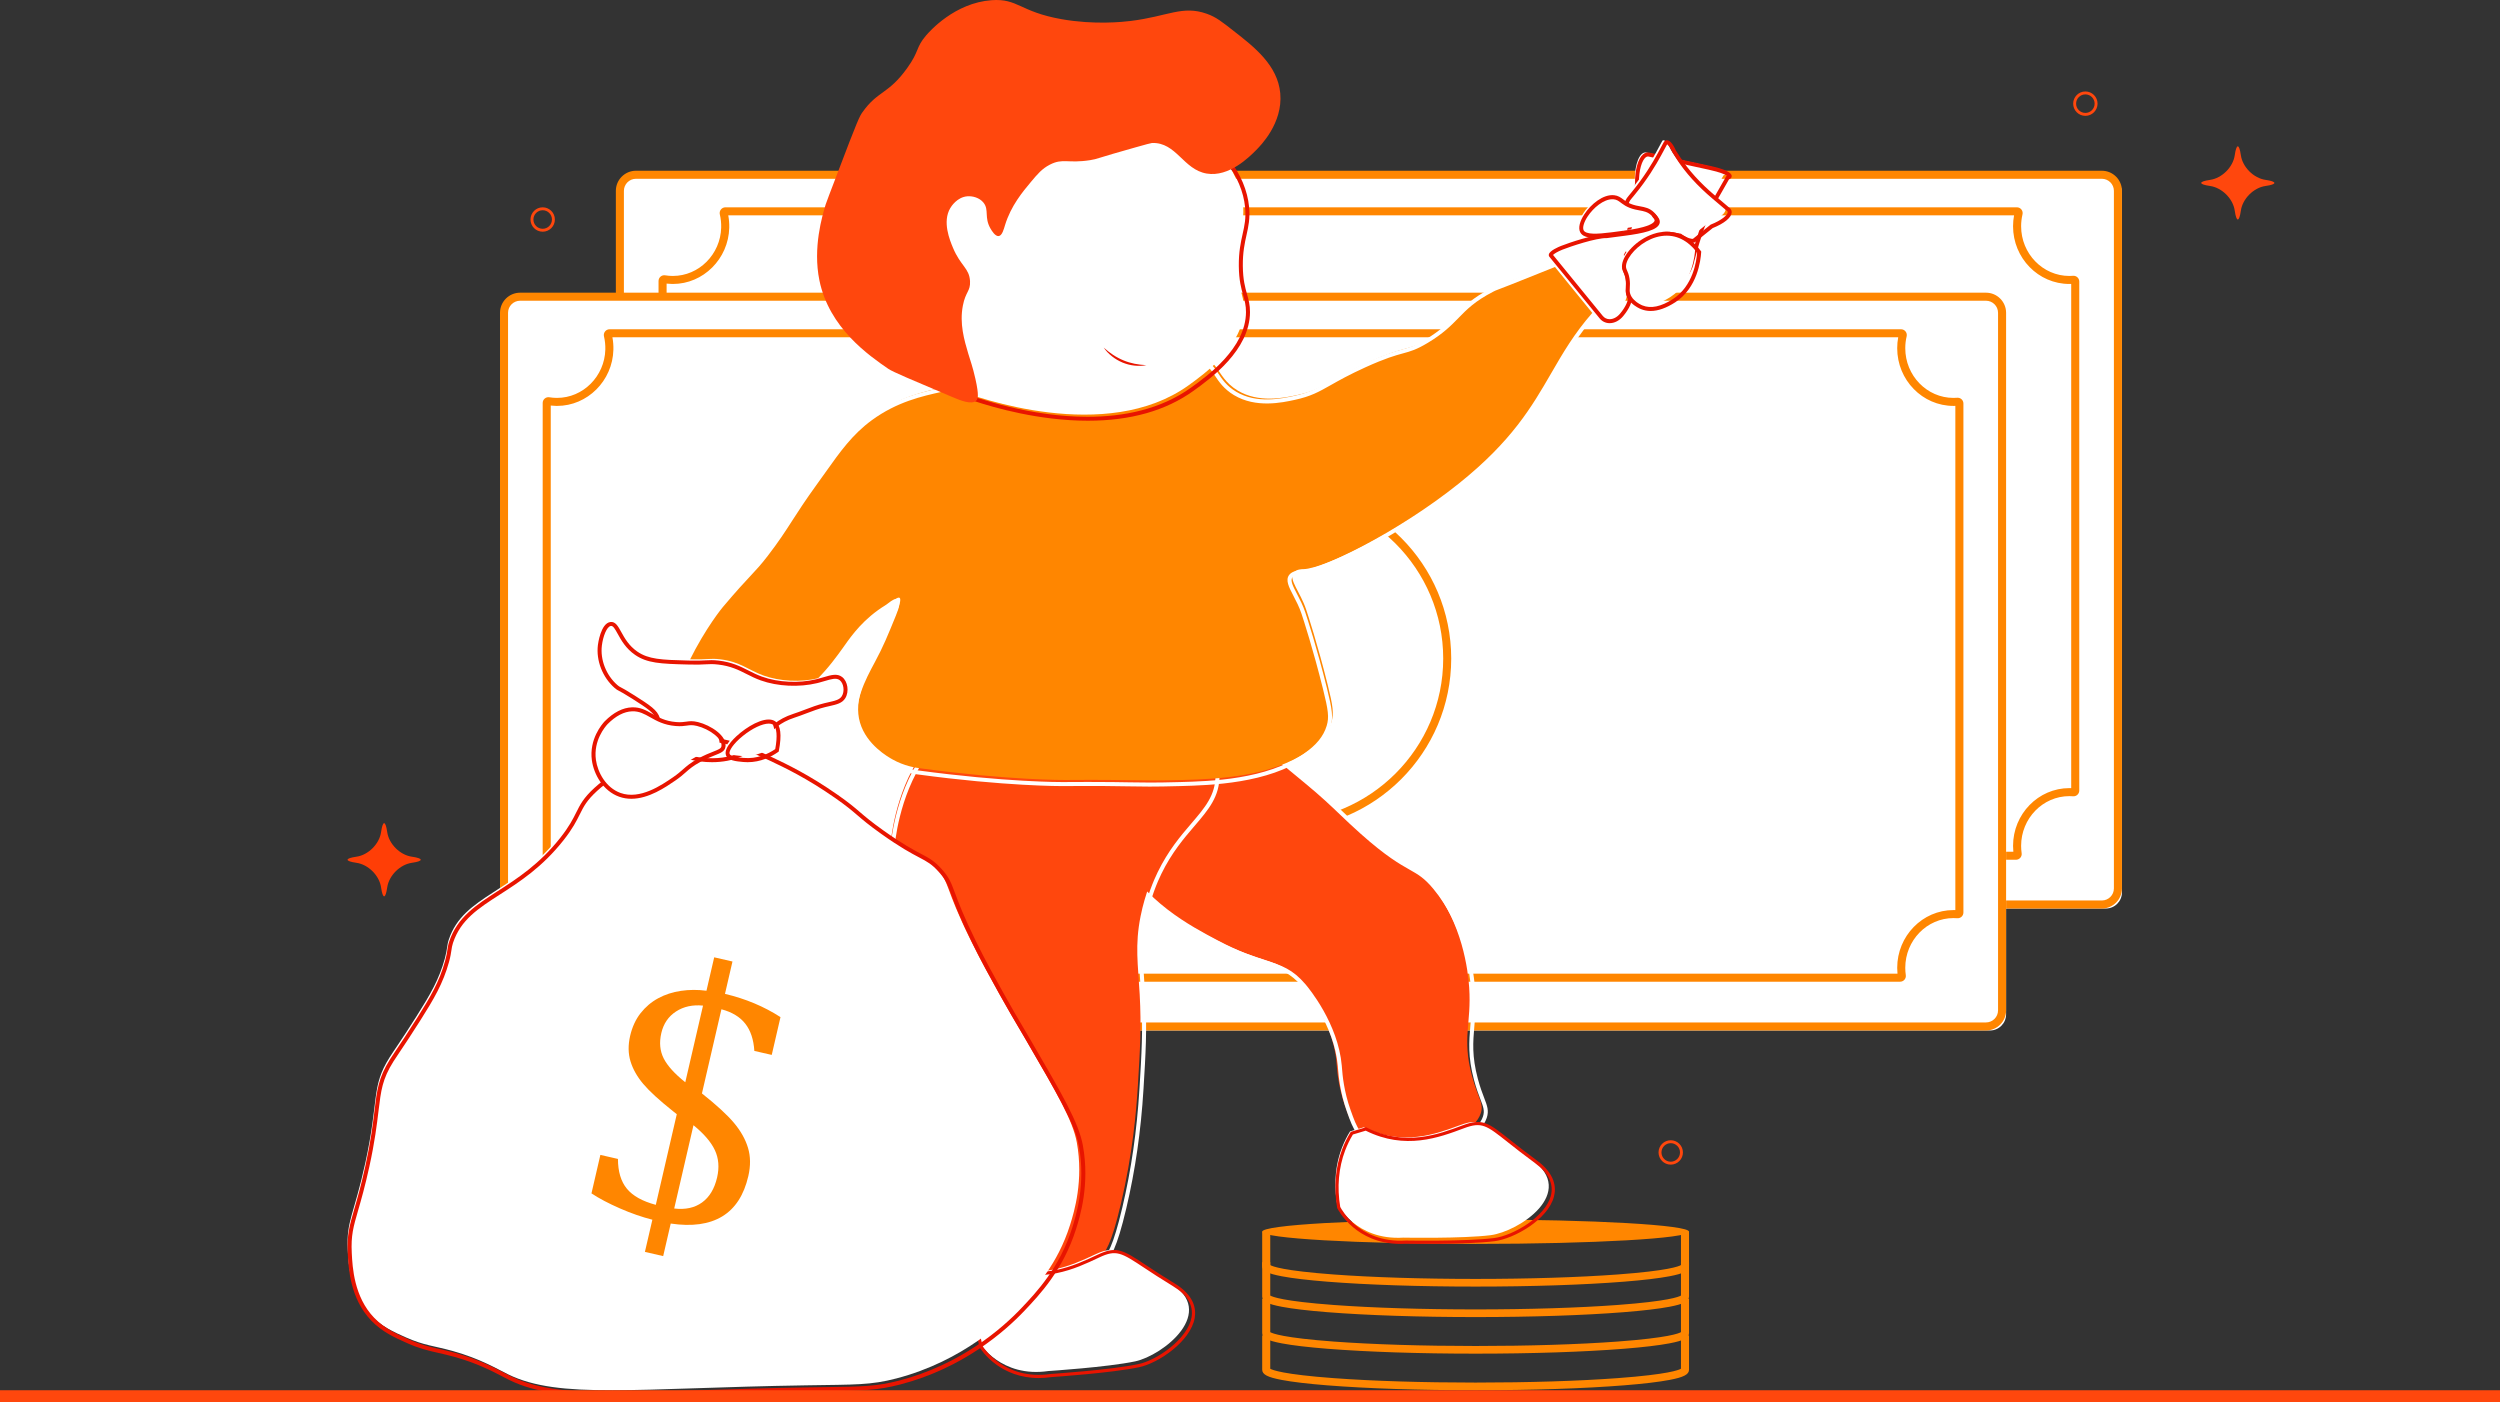 <svg width="410" height="230" viewBox="0 0 410 230" fill="none" xmlns="http://www.w3.org/2000/svg">
<rect x="0" y="0" width="410" height="230" fill="#333333" stroke="none"/>
<g clip-path="url(#clip0_767_2423)">
<path d="M345.356 29H104.644C103.184 29 102 30.185 102 31.646V146.354C102 147.815 103.184 149 104.644 149H345.356C346.816 149 348 147.815 348 146.354V31.646C348 30.185 346.816 29 345.356 29Z" fill="white"/>
<path d="M344.7 149H104.3C102.48 149 101 147.52 101 145.701V31.299C101 29.48 102.48 28 104.3 28H344.7C346.52 28 348 29.48 348 31.299V145.701C348 147.52 346.52 149 344.7 149H344.7ZM104.3 29.32C103.208 29.32 102.32 30.208 102.32 31.299V145.701C102.32 146.792 103.208 147.68 104.3 147.68H344.7C345.792 147.68 346.68 146.792 346.68 145.701V31.299C346.68 30.208 345.792 29.32 344.7 29.32H104.3Z" fill="#FF8600"/>
<path d="M341 46.55V130.274C341 130.441 340.862 130.574 340.699 130.561C340.481 130.544 340.26 130.535 340.037 130.535C335.296 130.535 331.45 134.491 331.45 139.371C331.45 139.813 331.482 140.247 331.544 140.671C331.569 140.845 331.437 141 331.267 141H119.475C119.305 141 119.173 140.845 119.198 140.671C119.273 140.157 119.304 139.628 119.287 139.088C119.145 134.429 115.437 130.645 110.908 130.537C110.367 130.525 109.837 130.563 109.323 130.648C109.153 130.676 109 130.54 109 130.363V46.461C109 46.284 109.153 46.148 109.323 46.176C109.741 46.245 110.17 46.284 110.607 46.288C115.267 46.34 119.163 42.492 119.288 37.7C119.31 36.891 119.226 36.104 119.048 35.355C119.005 35.174 119.139 35 119.32 35H331.422C331.603 35 331.737 35.174 331.694 35.355C331.535 36.028 331.45 36.732 331.45 37.455C331.45 42.335 335.296 46.289 340.038 46.289C340.26 46.289 340.481 46.28 340.7 46.263C340.862 46.25 341 46.383 341 46.55L341 46.55Z" fill="white"/>
<path d="M330.619 141H119.122C118.851 141 118.592 140.882 118.413 140.677C118.233 140.469 118.151 140.194 118.191 139.921C118.261 139.441 118.288 138.948 118.273 138.456C118.141 134.132 114.749 130.667 110.551 130.568C110.059 130.556 109.568 130.591 109.092 130.67C108.822 130.715 108.547 130.639 108.337 130.462C108.123 130.282 108 130.018 108 129.737V46.084C108 45.804 108.123 45.54 108.336 45.36C108.547 45.183 108.822 45.107 109.093 45.152C109.479 45.216 109.876 45.251 110.274 45.255C110.302 45.255 110.331 45.255 110.359 45.255C114.617 45.255 118.159 41.719 118.274 37.332C118.293 36.596 118.219 35.866 118.052 35.163C117.984 34.878 118.05 34.583 118.232 34.355C118.412 34.129 118.68 34 118.967 34H330.774C331.061 34 331.329 34.129 331.509 34.354C331.691 34.583 331.757 34.877 331.689 35.162C331.54 35.793 331.464 36.446 331.464 37.105C331.464 41.599 335.014 45.256 339.378 45.256C339.582 45.256 339.786 45.248 339.985 45.231C340.244 45.211 340.502 45.3 340.694 45.475C340.888 45.654 341 45.908 341 46.173V129.648C341 129.914 340.888 130.168 340.693 130.347C340.502 130.522 340.244 130.611 339.985 130.59C339.786 130.574 339.582 130.566 339.378 130.566C335.014 130.566 331.464 134.223 331.464 138.718C331.464 139.121 331.493 139.526 331.55 139.921C331.59 140.194 331.509 140.47 331.328 140.677C331.149 140.882 330.891 141 330.619 141ZM119.552 139.685H330.189C330.157 139.365 330.141 139.041 330.141 138.718C330.141 133.498 334.285 129.251 339.378 129.251C339.478 129.251 339.578 129.253 339.677 129.256V46.565C339.578 46.569 339.478 46.57 339.378 46.57C334.285 46.57 330.141 42.324 330.141 37.105C330.141 36.502 330.196 35.901 330.306 35.315H119.435C119.56 35.986 119.615 36.674 119.597 37.366C119.463 42.462 115.329 46.57 110.359 46.57C110.326 46.57 110.293 46.57 110.259 46.57C109.946 46.566 109.632 46.547 109.323 46.511V129.31C109.738 129.263 110.16 129.243 110.583 129.254C112.944 129.31 115.176 130.289 116.867 132.013C118.553 133.73 119.522 136.004 119.595 138.416C119.608 138.84 119.594 139.265 119.552 139.685L119.552 139.685Z" fill="#FF8600"/>
<path d="M326.356 49H85.644C84.184 49 83 50.185 83 51.647V166.354C83 167.815 84.184 169 85.644 169H326.356C327.816 169 329 167.815 329 166.354V51.647C329 50.185 327.816 49 326.356 49Z" fill="white"/>
<path d="M325.7 169H85.3C83.481 169 82 167.52 82 165.701V51.299C82 49.48 83.481 48 85.3 48H325.7C327.52 48 329 49.48 329 51.299V165.701C329 167.52 327.52 169 325.7 169V169ZM85.3 49.32C84.208 49.32 83.32 50.208 83.32 51.299V165.701C83.32 166.792 84.208 167.68 85.3 167.68H325.7C326.792 167.68 327.68 166.792 327.68 165.701V51.299C327.68 50.208 326.792 49.32 325.7 49.32H85.3Z" fill="#FF8600"/>
<path d="M322 66.55V150.274C322 150.441 321.862 150.574 321.7 150.561C321.481 150.544 321.26 150.535 321.038 150.535C316.296 150.535 312.45 154.491 312.45 159.371C312.45 159.813 312.482 160.247 312.544 160.671C312.569 160.845 312.437 161 312.267 161H100.475C100.305 161 100.173 160.845 100.198 160.671C100.273 160.157 100.304 159.628 100.287 159.088C100.145 154.429 96.437 150.645 91.908 150.537C91.367 150.525 90.837 150.563 90.323 150.648C90.153 150.676 90 150.54 90 150.363V66.461C90 66.284 90.153 66.148 90.323 66.176C90.741 66.246 91.17 66.284 91.607 66.288C96.267 66.341 100.163 62.492 100.288 57.7C100.31 56.891 100.226 56.104 100.048 55.355C100.005 55.174 100.139 55 100.32 55H312.422C312.603 55 312.737 55.174 312.694 55.355C312.535 56.028 312.45 56.732 312.45 57.455C312.45 62.335 316.296 66.289 321.038 66.289C321.26 66.289 321.481 66.28 321.7 66.263C321.862 66.25 322 66.383 322 66.55V66.55Z" fill="white"/>
<path d="M311.619 161H100.122C99.85 161 99.592 160.882 99.413 160.677C99.232 160.469 99.151 160.194 99.191 159.921C99.26 159.441 99.288 158.948 99.273 158.456C99.141 154.132 95.749 150.667 91.551 150.568C91.059 150.557 90.568 150.591 90.092 150.67C89.821 150.714 89.546 150.638 89.336 150.462C89.123 150.282 89 150.018 89 149.737V66.084C89 65.804 89.123 65.54 89.337 65.36C89.546 65.183 89.822 65.107 90.093 65.152C90.479 65.216 90.876 65.251 91.274 65.255C91.302 65.255 91.331 65.255 91.359 65.255C95.617 65.255 99.159 61.719 99.274 57.332C99.293 56.596 99.219 55.866 99.052 55.163C98.984 54.878 99.05 54.583 99.232 54.355C99.412 54.129 99.68 54 99.967 54H311.774C312.062 54 312.329 54.129 312.509 54.355C312.691 54.583 312.757 54.878 312.689 55.163C312.54 55.793 312.464 56.447 312.464 57.105C312.464 61.599 316.014 65.256 320.377 65.256C320.581 65.256 320.786 65.248 320.985 65.231C321.243 65.211 321.502 65.299 321.694 65.475C321.888 65.654 322 65.908 322 66.173V149.649C322 149.914 321.888 150.168 321.694 150.347C321.502 150.522 321.244 150.611 320.986 150.59C320.786 150.574 320.582 150.566 320.377 150.566C316.014 150.566 312.464 154.223 312.464 158.718C312.464 159.121 312.493 159.526 312.55 159.921C312.59 160.194 312.509 160.47 312.328 160.677C312.149 160.882 311.89 161 311.619 161V161ZM100.552 159.685H311.189C311.157 159.365 311.141 159.041 311.141 158.718C311.141 153.498 315.284 149.251 320.377 149.251C320.477 149.251 320.578 149.253 320.677 149.256V66.565C320.577 66.569 320.477 66.57 320.377 66.57C315.284 66.57 311.141 62.324 311.141 57.105C311.141 56.502 311.196 55.901 311.306 55.315H100.435C100.56 55.986 100.614 56.674 100.596 57.366C100.463 62.462 96.329 66.57 91.359 66.57C91.325 66.57 91.292 66.57 91.259 66.57C90.945 66.566 90.632 66.547 90.323 66.511V149.31C90.738 149.263 91.16 149.243 91.582 149.254C93.944 149.31 96.175 150.289 97.867 152.013C99.552 153.73 100.521 156.004 100.595 158.416C100.608 158.84 100.593 159.265 100.552 159.685V159.685Z" fill="#FF8600"/>
<path d="M210.5 136C225.688 136 238 123.688 238 108.5C238 93.312 225.688 81 210.5 81C195.312 81 183 93.312 183 108.5C183 123.688 195.312 136 210.5 136Z" fill="white"/>
<path d="M210 136C194.561 136 182 123.439 182 108C182 92.561 194.561 80 210 80C225.439 80 238 92.561 238 108C238 123.439 225.439 136 210 136ZM210 81.315C195.286 81.315 183.315 93.286 183.315 108C183.315 122.714 195.286 134.685 210 134.685C224.714 134.685 236.685 122.714 236.685 108C236.685 93.286 224.714 81.315 210 81.315Z" fill="#FF8600"/>
<path d="M242 204C261.33 204 277 203.105 277 202C277 200.895 261.33 200 242 200C222.67 200 207 200.895 207 202C207 203.105 222.67 204 242 204Z" fill="#FF8600"/>
<path d="M242 228C232.81 228 224.167 227.714 217.663 227.195C214.485 226.942 211.984 226.645 210.231 226.314C207.876 225.87 207 225.414 207 224.631V219H208.321V224.471C208.667 224.682 210.421 225.402 218.732 226.016C225.078 226.485 233.341 226.743 242 226.743C250.659 226.743 258.922 226.485 265.269 226.016C273.579 225.402 275.333 224.682 275.679 224.471V219H277V224.631C277 225.414 276.124 225.87 273.769 226.314C272.016 226.645 269.515 226.942 266.337 227.195C259.833 227.714 251.19 228 242 228Z" fill="#FF8600"/>
<path d="M242 222C232.81 222 224.167 221.714 217.663 221.195C214.485 220.942 211.984 220.645 210.231 220.314C207.876 219.87 207 219.414 207 218.631V213H208.321V218.471C208.667 218.682 210.421 219.402 218.732 220.016C225.078 220.485 233.341 220.743 242 220.743C250.659 220.743 258.922 220.485 265.269 220.016C273.579 219.402 275.333 218.682 275.679 218.471V213H277V218.631C277 219.414 276.124 219.87 273.769 220.314C272.016 220.645 269.515 220.942 266.337 221.195C259.833 221.714 251.19 222 242 222Z" fill="#FF8600"/>
<path d="M242 216C232.81 216 224.167 215.714 217.663 215.195C214.485 214.942 211.984 214.645 210.231 214.314C207.876 213.87 207 213.414 207 212.631V207H208.321V212.471C208.667 212.682 210.421 213.402 218.732 214.016C225.078 214.485 233.341 214.743 242 214.743C250.659 214.743 258.922 214.485 265.269 214.016C273.579 213.402 275.333 212.682 275.679 212.471V207H277V212.631C277 213.414 276.124 213.87 273.769 214.314C272.016 214.645 269.515 214.942 266.337 215.195C259.833 215.714 251.19 216 242 216Z" fill="#FF8600"/>
<path d="M242 211C232.81 211 224.167 210.714 217.663 210.195C214.485 209.942 211.984 209.645 210.231 209.314C207.876 208.87 207 208.414 207 207.631V202H208.321V207.471C208.667 207.682 210.421 208.402 218.732 209.016C225.078 209.485 233.341 209.743 242 209.743C250.659 209.743 258.922 209.485 265.269 209.016C273.579 208.402 275.333 207.682 275.679 207.471V202H277V207.631C277 208.414 276.124 208.87 273.769 209.314C272.016 209.645 269.515 209.942 266.337 210.195C259.833 210.714 251.19 211 242 211Z" fill="#FF8600"/>
<path d="M181.346 124.191C185.415 117.618 198.002 117.877 205.45 121.691C208.177 123.088 210.562 125.217 213.777 127.867C217.977 131.329 219.436 133.077 222.834 136.101C230.56 142.975 231.48 141.261 234.667 145.07C239.858 151.274 240.768 159.274 240.949 161.98C241.34 167.827 239.746 170.22 241.387 176.389C242.374 180.098 243.393 180.897 242.848 182.565C241.033 188.12 226.153 190.192 222.25 185.064C221.591 184.2 221.18 183.044 220.643 181.536C219.409 178.072 219.279 175.293 219.182 174.184C218.588 167.372 213.751 161.581 213.338 161.097C209.761 156.906 207.296 158.337 199.168 154.04C194.501 151.572 186.947 147.578 182.953 139.63C181.928 137.592 177.95 129.677 181.346 124.191V124.191Z" fill="#FF470D"/>
<path d="M231.209 189C227.691 189 224.22 188.122 222.548 185.925C221.855 185.015 221.426 183.813 220.884 182.29C219.736 179.067 219.525 176.415 219.423 175.141C219.414 175.021 219.405 174.914 219.397 174.818C218.814 168.132 214.132 162.476 213.6 161.853C211.591 159.501 209.997 158.982 207.355 158.121C205.39 157.482 202.946 156.685 199.45 154.838C194.819 152.39 187.07 148.294 183.006 140.213C182.47 139.148 181.216 136.653 180.505 133.682C179.606 129.921 179.908 126.789 181.405 124.373C183.334 121.258 187.277 119.366 192.507 119.047C197.15 118.764 202.218 119.771 206.067 121.741C208.45 122.961 210.529 124.69 213.162 126.878C213.592 127.237 214.037 127.606 214.498 127.986C217.085 130.118 218.617 131.582 220.239 133.132C221.246 134.094 222.287 135.09 223.614 136.269C227.685 139.89 229.876 141.132 231.476 142.038C232.937 142.866 233.992 143.464 235.544 145.318C240.688 151.462 241.728 159.382 241.937 162.503C242.092 164.823 241.941 166.581 241.796 168.282C241.571 170.92 241.376 173.198 242.367 176.921C242.736 178.307 243.107 179.277 243.405 180.056C243.906 181.368 244.208 182.159 243.83 183.316C242.849 186.32 238.574 188.06 234.901 188.687C233.717 188.889 232.46 189 231.209 189V189ZM181.684 124.547L181.962 124.722C180.449 127.165 179.504 131.784 183.592 139.914C187.561 147.807 195.194 151.842 199.755 154.252C203.201 156.074 205.617 156.86 207.557 157.492C210.214 158.357 211.969 158.929 214.098 161.422C214.644 162.062 219.45 167.868 220.051 174.761C220.06 174.857 220.069 174.967 220.078 175.088C220.177 176.334 220.384 178.927 221.502 182.067C222.026 183.535 222.439 184.695 223.069 185.523C225.17 188.282 230.47 188.773 234.791 188.035C239.169 187.288 242.473 185.354 243.206 183.109C243.511 182.176 243.271 181.547 242.791 180.293C242.488 179.499 242.11 178.511 241.732 177.091C240.711 173.257 240.92 170.813 241.141 168.225C241.285 166.549 241.433 164.816 241.281 162.547C241.077 159.492 240.06 151.738 235.042 145.744C233.566 143.981 232.606 143.437 231.154 142.614C229.528 141.693 227.302 140.432 223.179 136.764C221.843 135.577 220.798 134.577 219.787 133.611C218.174 132.069 216.65 130.613 214.082 128.497C213.62 128.116 213.175 127.746 212.743 127.387C210.142 125.225 208.087 123.516 205.769 122.33C202.02 120.41 197.077 119.429 192.547 119.706C187.535 120.012 183.776 121.793 181.963 124.722L181.684 124.547L181.684 124.547Z" fill="white"/>
<path d="M221.409 185.545C220.941 186.301 220.477 187.19 220.083 188.217C218.636 191.987 218.945 195.485 219.281 197.425C219.281 197.425 222.253 203.47 230.169 202.971C230.169 202.971 239.832 203.148 244.445 202.572C249.058 201.996 258.797 195.62 251.186 190.116C243.575 184.612 243.435 183.044 239.428 184.531C235.42 186.018 229.984 188.016 223.676 184.873L221.409 185.545L221.409 185.545Z" fill="white"/>
<path d="M229.665 204C225.944 204 223.4 202.539 221.885 201.256C220.107 199.752 219.341 198.201 219.309 198.136L219.293 198.102L219.287 198.066C218.715 194.731 219.001 191.419 220.113 188.488C220.479 187.522 220.939 186.586 221.479 185.704L221.531 185.619L224.027 184.87L224.121 184.917C230.435 188.1 235.891 186.051 239.875 184.555C243.105 183.343 244.068 184.106 247.652 186.948C248.787 187.847 250.2 188.967 252.044 190.317C255.069 192.53 255.238 194.766 254.847 196.252C253.853 200.029 248.315 203.151 245.088 203.559C240.516 204.136 230.969 203.977 230.589 203.971C230.273 203.99 229.965 204 229.665 204L229.665 204ZM219.8 197.94C219.916 198.164 220.678 199.555 222.245 200.874C223.808 202.192 226.52 203.707 230.566 203.449L230.577 203.449H230.588C230.686 203.451 240.417 203.623 245.021 203.041C248.143 202.647 253.431 199.567 254.337 196.121C254.846 194.185 253.969 192.374 251.731 190.736C249.878 189.38 248.462 188.257 247.323 187.355C243.753 184.524 243.01 183.936 240.062 185.043C236.006 186.566 230.457 188.649 223.977 185.43L221.877 186.06C221.377 186.889 220.949 187.767 220.606 188.671C219.531 191.505 219.253 194.709 219.8 197.94H219.8Z" fill="#E81400"/>
<path d="M151.083 123.83C146.644 130.239 146.07 138.294 146.07 138.294C145.949 139.995 146.01 141.319 146.07 142.28C146.884 155.28 150.493 166.485 150.493 166.485C159.262 193.714 156.04 202.931 164.352 207.222C169.302 209.777 176.627 209.701 180.423 206.189C181.271 205.404 182.239 204.173 183.814 197.481C185.735 189.317 186.345 182.43 186.615 177.998C186.972 172.139 187.2 168.387 186.91 163.09C186.641 158.175 186.097 155.056 187.058 150.249C187.829 146.39 189.142 143.588 189.564 142.722C193.514 134.616 199.039 132.704 199 126.782C198.996 126.231 198.989 125.122 198.558 123.977C194.682 113.694 160.322 110.488 151.083 123.83V123.83Z" fill="#FF470D"/>
<path d="M172.518 210C169.751 210 166.924 209.351 164.648 208.179C159.511 205.534 158.627 201.062 156.866 192.153C155.693 186.22 154.087 178.095 150.537 167.103C150.501 166.99 146.884 155.668 146.071 142.729C146.004 141.665 145.952 140.353 146.071 138.685C146.077 138.603 146.707 130.435 151.174 124.003C156.638 116.135 170.426 114.01 181.666 115.394C191.066 116.551 197.913 119.934 199.533 124.223C199.988 125.427 199.996 126.592 200 127.152C200.023 130.646 198.202 132.772 195.896 135.465C194.151 137.503 192.173 139.813 190.47 143.297C189.839 144.59 188.675 147.279 187.975 150.772C187.209 154.594 187.405 157.34 187.652 160.817C187.714 161.69 187.779 162.593 187.833 163.576C188.126 168.911 187.891 172.755 187.536 178.574C187.113 185.496 186.188 191.91 184.708 198.184C183.13 204.874 182.147 206.215 181.198 207.091C179.344 208.802 176.552 209.829 173.338 209.981C173.065 209.994 172.792 210 172.518 210H172.518ZM151.719 124.38C147.359 130.66 146.739 138.652 146.733 138.732C146.617 140.361 146.668 141.646 146.733 142.687C147.541 155.54 151.133 166.787 151.169 166.899C154.731 177.929 156.341 186.076 157.517 192.024C159.291 200.997 160.1 205.092 164.952 207.59C169.499 209.931 176.831 210.22 180.748 206.605C181.584 205.833 182.528 204.536 184.063 198.032C185.534 191.796 186.453 185.418 186.874 178.535C187.227 172.738 187.461 168.909 187.17 163.612C187.117 162.635 187.052 161.735 186.991 160.864C186.739 157.338 186.541 154.552 187.325 150.642C188.039 147.077 189.229 144.328 189.874 143.007C191.614 139.447 193.621 137.103 195.392 135.034C197.608 132.447 199.358 130.403 199.336 127.157C199.333 126.635 199.326 125.55 198.913 124.457C198.146 122.428 196.056 120.563 192.869 119.063C189.816 117.626 185.914 116.585 181.585 116.051C170.543 114.691 157.026 116.74 151.72 124.381L151.719 124.38Z" fill="white"/>
<path d="M161.717 208.239C161.316 209.029 160.931 209.952 160.627 211.007C159.512 214.877 160.123 218.331 160.627 220.234C160.627 220.234 164.115 226.001 171.961 224.847C171.961 224.847 181.609 224.222 186.157 223.266C190.706 222.31 199.86 215.159 191.795 210.315C183.731 205.47 183.455 203.922 179.59 205.734C175.724 207.547 170.479 209.985 163.918 207.382L161.717 208.239Z" fill="white"/>
<path d="M170.345 226C167.231 226 164.953 224.902 163.505 223.877C161.604 222.531 160.707 221.054 160.67 220.992L160.651 220.96L160.642 220.925C159.786 217.658 159.786 214.343 160.643 211.337C160.925 210.347 161.303 209.378 161.765 208.456L161.81 208.367L164.234 207.413L164.332 207.453C170.898 210.086 176.161 207.592 180.004 205.771C183.119 204.295 184.145 204.974 187.961 207.497C189.17 208.296 190.674 209.29 192.628 210.477C195.833 212.422 196.193 214.63 195.931 216.14C195.265 219.977 190.012 223.544 186.83 224.22C182.323 225.177 172.794 225.819 172.414 225.844C171.688 225.952 170.998 226 170.345 226H170.345ZM161.142 220.756C161.277 220.969 162.156 222.287 163.831 223.468C165.502 224.645 168.336 225.924 172.346 225.328L172.368 225.326C172.465 225.32 182.181 224.675 186.719 223.711C189.798 223.057 194.804 219.553 195.411 216.052C195.753 214.086 194.723 212.359 192.352 210.92C190.389 209.728 188.88 208.731 187.668 207.929C183.867 205.416 183.075 204.893 180.232 206.241C176.32 208.094 170.968 210.629 164.232 207.974L162.193 208.776C161.765 209.642 161.415 210.551 161.151 211.478C160.322 214.384 160.319 217.591 161.142 220.756H161.142Z" fill="#E81400"/>
<path d="M262 50.909C253.903 60.004 253.988 67.812 239.871 79.065C230.106 86.848 217.287 93.28 213.761 93.338C213.545 93.342 212.601 93.326 212.139 93.927C211.29 95.029 213.231 97.044 214.205 99.96C214.439 100.662 216.09 105.648 217.745 112.321C218.603 115.782 218.792 116.996 218.334 118.501C217.797 120.267 216.563 121.783 214.499 123.209C208.469 127.378 199.735 127.759 193.995 127.918C185.866 128.143 187.161 127.824 174.671 127.918C174.671 127.918 165.575 127.987 150.923 126.004C150.108 125.895 148.316 125.636 146.35 124.533C145.68 124.157 142.105 122.155 141.039 118.501C139.94 114.73 142.006 110.896 143.695 107.759C145.045 105.253 145.725 103.588 147.088 100.254C147.358 99.591 147.88 98.293 147.53 98.046C147.207 97.82 146.342 98.666 145.908 98.929C142.049 101.272 140.075 104.317 138.975 105.845C138.026 107.164 136.53 109.242 134.598 111.128C134.485 111.159 134.371 111.188 134.254 111.217C131.28 111.942 127.821 111.731 125.183 110.775C122.71 109.878 121.37 108.508 118.103 108.126C116.412 107.929 116.178 108.193 113.455 108.126C113.3 108.122 113.149 108.119 113 108.115C115.847 102.236 118.766 98.782 118.766 98.782C123.313 93.402 123.892 93.316 126.141 90.395C129.593 85.913 130.094 84.345 134.254 78.622C137.294 74.442 139.438 70.958 143.252 68.174C147.364 65.176 151.361 64.25 154.905 63.466C189.354 55.852 196.536 56.364 199.453 60.228C200.216 61.24 200.956 62.835 202.994 64.055C206.412 66.103 210.458 65.283 212.728 64.79C217.099 63.843 217.675 62.463 224.234 59.493C230.927 56.463 230.742 57.712 234.413 55.52C239.768 52.321 239.432 50.096 245.18 47.132C245.937 46.742 245.203 47.151 252.557 44.19C253.778 43.697 254.745 43.306 255.552 43L262 50.909L262 50.909Z" fill="#FF8600"/>
<path d="M188.525 129C187.348 129 186.367 128.983 185.237 128.962C182.997 128.922 180.21 128.873 174.212 128.918C174.122 128.918 164.921 128.965 150.41 126.995C149.691 126.898 147.783 126.641 145.718 125.48C144.086 124.561 141.21 122.53 140.25 119.232C139.113 115.319 141.231 111.375 142.933 108.207C144.271 105.715 144.95 104.05 146.302 100.734L146.312 100.709C146.778 99.562 146.862 99.108 146.851 98.929C146.653 99.004 146.273 99.297 146.077 99.448C145.906 99.58 145.745 99.704 145.61 99.787C142.105 101.92 140.188 104.632 139.043 106.253C138.946 106.389 138.856 106.517 138.771 106.636C137.851 107.918 136.311 110.064 134.354 111.979L134.294 112.037L134.213 112.06C134.097 112.093 133.979 112.123 133.858 112.153C130.9 112.876 127.35 112.702 124.593 111.699C123.713 111.379 122.973 111 122.256 110.633C120.92 109.949 119.657 109.302 117.585 109.059C116.705 108.956 116.227 108.983 115.567 109.019C114.976 109.052 114.241 109.093 112.966 109.061L112 109.035L112.222 108.576C115.055 102.709 118.005 99.179 118.034 99.144C120.326 96.424 121.594 95.07 122.612 93.982C123.588 92.939 124.293 92.186 125.402 90.742C127.199 88.402 128.185 86.87 129.326 85.096C130.355 83.497 131.521 81.685 133.512 78.937C133.986 78.284 134.439 77.646 134.878 77.028C137.263 73.671 139.322 70.772 142.586 68.383C146.839 65.273 151.012 64.347 154.366 63.603C189.013 55.924 196.218 56.433 199.264 60.479C199.43 60.7 199.593 60.945 199.766 61.204C200.389 62.14 201.165 63.305 202.711 64.234C206.09 66.263 210.223 65.364 212.209 64.931C214.741 64.381 215.999 63.669 217.903 62.592C219.261 61.823 220.951 60.866 223.653 59.64C227.033 58.105 228.712 57.646 229.937 57.311C231.185 56.969 232.009 56.744 233.801 55.67C236.278 54.187 237.525 52.909 238.732 51.674C240.15 50.221 241.49 48.849 244.59 47.246C244.941 47.064 245.001 47.042 245.577 46.822C246.327 46.536 247.887 45.941 251.997 44.281L252.337 44.144C253.415 43.708 254.266 43.363 255 43.084L255.223 43L262 51.337L261.814 51.547C258.769 54.977 256.917 58.175 254.957 61.56C251.763 67.076 248.46 72.779 239.637 79.833C235.132 83.434 229.645 87.021 224.186 89.933C219.204 92.59 215.141 94.195 213.318 94.225L213.283 94.225C212.628 94.234 212.18 94.389 211.952 94.687C211.557 95.201 212.067 96.18 212.713 97.418C213.17 98.294 213.688 99.286 214.069 100.434C214.379 101.365 216.005 106.338 217.618 112.86C218.494 116.405 218.677 117.672 218.203 119.235C217.639 121.094 216.38 122.651 214.239 124.135C207.914 128.52 198.57 128.778 193.55 128.917C191.338 128.979 189.814 129 188.525 129L188.525 129ZM178.573 128.24C181.741 128.24 183.636 128.273 185.248 128.302C187.608 128.344 189.313 128.375 193.531 128.258C198.483 128.121 207.699 127.866 213.863 123.592C215.875 122.198 217.053 120.753 217.571 119.044C218.003 117.621 217.833 116.481 216.977 113.019C215.37 106.521 213.751 101.569 213.443 100.643C213.078 99.546 212.573 98.578 212.128 97.724C211.373 96.277 210.776 95.134 211.428 94.285C211.786 93.819 212.407 93.577 213.274 93.565L213.306 93.565C216.558 93.512 229.152 87.37 239.225 79.317C247.951 72.341 251.222 66.692 254.386 61.23C256.323 57.883 258.156 54.719 261.134 51.319L255.012 43.787C254.334 44.048 253.551 44.365 252.585 44.756L252.244 44.894C248.129 46.556 246.564 47.153 245.812 47.439C245.245 47.656 245.211 47.669 244.893 47.833C241.888 49.387 240.584 50.722 239.204 52.136C237.968 53.401 236.69 54.71 234.14 56.237C232.271 57.357 231.365 57.605 230.111 57.948C228.84 58.295 227.258 58.728 223.926 60.241C221.251 61.456 219.575 62.404 218.228 63.167C216.272 64.274 214.979 65.006 212.35 65.577C210.281 66.028 205.975 66.965 202.372 64.8C200.699 63.795 199.877 62.562 199.217 61.571C199.05 61.32 198.892 61.083 198.737 60.876C195.926 57.142 188.591 56.694 154.509 64.248C151.216 64.979 147.117 65.888 142.975 68.916C139.798 71.242 137.767 74.101 135.416 77.411C134.976 78.03 134.522 78.67 134.046 79.325C132.066 82.058 130.905 83.862 129.881 85.454C128.731 87.24 127.739 88.783 125.925 91.144C124.797 92.614 124.083 93.377 123.094 94.433C122.081 95.516 120.82 96.863 118.539 99.57C118.511 99.603 115.764 102.893 113.041 108.403C114.253 108.431 114.96 108.392 115.53 108.36C116.224 108.322 116.725 108.294 117.662 108.404C119.852 108.66 121.227 109.364 122.557 110.045C123.255 110.403 123.977 110.772 124.819 111.078C127.46 112.039 130.863 112.205 133.701 111.512C133.786 111.491 133.87 111.47 133.953 111.447C135.839 109.589 137.278 107.583 138.235 106.251C138.319 106.133 138.409 106.006 138.504 105.871C139.679 104.209 141.645 101.427 145.266 99.223C145.37 99.159 145.518 99.046 145.674 98.925C146.236 98.492 146.817 98.045 147.25 98.348C147.727 98.686 147.492 99.561 146.924 100.958L146.914 100.983C145.553 104.321 144.869 105.997 143.515 108.519C141.87 111.582 139.822 115.394 140.884 119.047C141.778 122.12 144.498 124.035 146.039 124.903C147.996 126.003 149.814 126.248 150.498 126.341C164.959 128.303 174.117 128.258 174.208 128.257C175.897 128.245 177.333 128.239 178.573 128.239L178.573 128.24Z" fill="white"/>
<path d="M200.636 25.84C203.021 29.003 203.677 31.694 203.854 33.516C204.202 37.116 202.787 38.461 202.83 43.111C202.869 47.263 204.015 48.076 204 50.639C203.965 56.694 197.544 61.307 194.933 63.187C181.402 72.922 159.886 65.038 157.347 64.072C157.347 64.072 136.434 51.82 146.964 36.321C157.493 20.821 152.521 22.593 159.687 17.131C166.853 11.669 178.699 18.607 186.304 17.131C193.909 15.655 200.636 25.84 200.636 25.84L200.636 25.84Z" fill="white"/>
<path d="M178.431 69C176.529 69 174.541 68.877 172.468 68.632C165.267 67.779 159.295 65.652 157.636 65.02L157.587 64.997C157.559 64.981 154.78 63.34 151.783 60.561C149.007 57.986 145.465 53.875 144.356 48.914C143.423 44.737 144.325 40.594 147.038 36.6C151.981 29.32 153.487 25.904 154.484 23.643C155.593 21.129 156.008 20.188 159.907 17.215C164.367 13.815 170.463 15.041 176.358 16.227C180.203 17.001 183.835 17.732 186.812 17.154C190.043 16.526 193.624 17.875 197.168 21.056C199.765 23.387 201.426 25.855 201.556 26.05C203.484 28.611 204.593 31.264 204.851 33.934C205.034 35.827 204.741 37.143 204.43 38.536C204.136 39.856 203.802 41.353 203.823 43.617C203.844 45.884 204.199 47.138 204.512 48.245C204.766 49.146 205.007 49.997 205 51.196C204.964 57.451 198.509 62.098 195.752 64.082C191.206 67.355 185.398 69 178.431 69H178.431ZM157.894 64.409C160.37 65.349 169.02 68.355 178.348 68.355C184.205 68.356 190.327 67.171 195.361 63.548C198.045 61.616 204.308 57.107 204.342 51.192C204.348 50.088 204.131 49.318 203.879 48.428C203.555 47.28 203.187 45.979 203.165 43.623C203.144 41.282 203.486 39.745 203.788 38.39C204.1 36.992 204.369 35.785 204.196 33.998C203.95 31.45 202.883 28.908 201.026 26.444L201.014 26.427C200.948 26.326 194.281 16.38 186.936 17.806C183.833 18.409 180.14 17.666 176.23 16.879C170.477 15.721 164.527 14.524 160.303 17.745C156.54 20.615 156.173 21.446 155.085 23.913C154.079 26.196 152.557 29.646 147.58 36.976C144.976 40.811 144.107 44.779 144.998 48.768C147.007 57.759 157.337 64.075 157.894 64.409V64.409Z" fill="#E81400"/>
<path d="M188.935 23.448C192.938 23.317 194.05 27.819 197.905 28.465C201.566 29.078 204.889 25.742 205.992 24.634C206.714 23.909 210.412 20.196 209.962 15.297C209.54 10.699 205.707 7.712 202.316 5.07C200.418 3.592 199.491 2.816 197.905 2.254C193.887 0.831 191.537 2.689 185.406 3.44C184.184 3.589 179.486 4.102 174.084 3.143C167.237 1.928 166.946 -0.286 162.614 0.031C156.571 0.473 152.469 5.123 151.88 5.811C150.151 7.829 150.832 8.297 148.792 11.147C145.672 15.506 143.984 14.821 141.44 18.409C140.975 19.066 140.707 19.546 137.323 28.465C136.154 31.544 135.544 33.084 135.411 33.527C134.842 35.424 133.285 40.618 134.382 45.977C135.986 53.813 142.509 58.303 145.704 60.502C146.392 60.976 149.643 62.349 156.144 65.097C157.503 65.671 159.369 66.438 160.115 65.69C160.379 65.424 160.583 64.886 159.967 62.133C159.526 60.155 159.126 59.115 158.791 57.983C158.141 55.787 157.341 53.084 157.909 50.127C158.353 47.811 159.171 47.77 159.085 46.125C158.973 43.964 157.54 43.636 156.291 40.641C155.762 39.372 154.512 36.373 155.85 34.12C155.99 33.885 156.947 32.329 158.644 32.193C159.496 32.125 160.625 32.407 161.291 33.231C162.256 34.425 161.357 35.654 162.467 37.529C162.642 37.825 163.216 38.794 163.791 38.715C164.353 38.638 164.618 37.598 164.82 36.936C165.793 33.748 167.719 31.451 169.084 29.822C170.176 28.519 170.89 27.668 172.172 27.006C174.319 25.897 175.106 26.844 178.789 26.265C180.075 26.062 179.721 25.987 186.141 24.19C187.892 23.699 188.771 23.454 188.935 23.449L188.935 23.448Z" fill="#FF470D"/>
<path d="M188 59.888C187.356 60.012 186.691 60.03 186.034 59.957C185.704 59.924 185.378 59.858 185.055 59.78C184.733 59.697 184.418 59.586 184.107 59.464C183.492 59.204 182.907 58.868 182.381 58.452C181.853 58.039 181.381 57.552 181 57C181.497 57.441 182.007 57.848 182.549 58.201C182.821 58.375 183.095 58.544 183.38 58.691C183.663 58.842 183.952 58.981 184.248 59.1C184.836 59.348 185.45 59.528 186.077 59.656C186.706 59.783 187.347 59.85 188 59.888L188 59.888Z" fill="#E81400"/>
<path d="M97.255 129.112C94.071 132.024 94.984 133.087 91.73 137.211C84.397 146.506 76.064 146.736 73.606 154.083C73.273 155.077 73.401 155.574 72.943 157.232C72.012 160.602 70.609 163.032 68.302 166.68C65.797 170.641 64.638 172.226 63.881 173.429C60.844 178.256 62.194 180.302 59.903 190.751C58.019 199.342 56.791 200.194 57.03 204.923C57.163 207.556 57.465 212.267 60.787 215.721C62.533 217.537 64.576 218.448 66.534 219.32C69.555 220.667 71.207 220.712 74.269 221.57C78.817 222.844 81.593 224.545 83.331 225.394C91.727 229.499 104.311 227.638 132.176 227.194C140.364 227.063 142.756 227.168 146.985 226.069C158.004 223.204 164.888 216.477 167.097 214.146C169.798 211.299 173.454 207.355 175.496 200.874C176.175 198.721 177.729 193.587 176.601 187.377C175.938 183.723 173.286 179.167 167.981 170.055C166.566 167.623 165.511 165.919 163.561 162.406C162.145 159.856 160.707 157.266 159.141 154.083C154.843 145.351 155.836 144.874 153.615 142.385C151.32 139.813 150.604 140.708 144.111 136.086C140.056 133.2 140.38 132.882 136.597 130.238C132.006 127.028 128.376 125.292 125.988 124.164C119.151 120.933 116.642 120.955 115.6 121.014C113.991 121.106 112.59 121.601 109.853 122.589C105.141 124.29 100.827 125.846 97.255 129.113V129.112Z" fill="white"/>
<path d="M100.756 229C93.088 229 87.829 228.425 83.591 226.353C83.263 226.192 82.908 226.007 82.496 225.792C80.699 224.854 78.238 223.569 74.559 222.538C73.546 222.254 72.699 222.062 71.879 221.876C70.232 221.502 68.809 221.18 66.757 220.265C64.755 219.372 62.686 218.449 60.89 216.581C57.405 212.956 57.152 207.944 57.03 205.535C56.878 202.535 57.313 201.031 58.102 198.301C58.593 196.602 59.204 194.488 59.919 191.23C60.82 187.118 61.153 184.345 61.421 182.116C61.823 178.767 62.065 176.746 63.952 173.747C64.23 173.304 64.566 172.806 64.99 172.174C65.75 171.046 66.789 169.501 68.385 166.977C70.554 163.545 72.047 161.038 73 157.588C73.232 156.747 73.31 156.218 73.378 155.751C73.443 155.306 73.499 154.921 73.67 154.412C75.01 150.403 78.083 148.425 81.64 146.134C84.841 144.072 88.469 141.735 91.899 137.386C93.359 135.535 93.965 134.319 94.499 133.247C95.137 131.966 95.688 130.859 97.477 129.223C101.108 125.902 105.534 124.304 110.221 122.612C112.904 121.643 114.382 121.11 116.077 121.013C117.542 120.929 120.234 121.169 126.653 124.203C128.884 125.258 132.619 127.023 137.34 130.324C139.258 131.665 140.124 132.409 141.042 133.196C141.938 133.965 142.865 134.759 144.878 136.193C148.009 138.423 149.771 139.354 151.057 140.033C152.415 140.751 153.235 141.184 154.464 142.561C155.676 143.92 155.968 144.706 156.607 146.427C157.169 147.942 158.018 150.231 160.055 154.37C161.622 157.555 163.074 160.172 164.479 162.703C165.874 165.217 166.828 166.834 167.75 168.397C168.126 169.035 168.503 169.674 168.91 170.372C174.241 179.535 176.918 184.134 177.593 187.857C178.763 194.295 177.101 199.571 176.475 201.557C174.362 208.264 170.52 212.318 167.977 215C164.798 218.354 157.929 224.38 147.651 227.053C143.868 228.036 141.556 228.068 135.377 228.153C134.564 228.164 133.684 228.176 132.724 228.192C125.799 228.302 119.85 228.499 114.602 228.672C109.232 228.849 104.678 229 100.756 229ZM97.699 129.469L97.921 129.715C96.224 131.268 95.723 132.272 95.09 133.544C94.541 134.646 93.92 135.894 92.417 137.8C88.918 142.236 85.241 144.604 81.996 146.694C78.402 149.008 75.563 150.837 74.296 154.624C74.145 155.077 74.095 155.417 74.032 155.848C73.964 156.31 73.88 156.885 73.637 157.766C72.659 161.305 71.143 163.852 68.942 167.334C67.342 169.866 66.299 171.416 65.538 172.547C65.116 173.174 64.783 173.668 64.51 174.103C62.704 176.975 62.481 178.829 62.077 182.196C61.807 184.439 61.472 187.23 60.564 191.373C59.845 194.653 59.23 196.779 58.737 198.486C57.943 201.234 57.544 202.613 57.69 205.501C57.808 207.829 58.053 212.673 61.365 216.119C63.071 217.894 65.081 218.79 67.025 219.657C69.017 220.546 70.411 220.862 72.025 221.227C72.852 221.415 73.708 221.609 74.737 221.897C78.481 222.947 81.081 224.304 82.801 225.202C83.208 225.415 83.559 225.598 83.88 225.755C90.138 228.815 98.82 228.528 114.58 228.007C119.831 227.834 125.782 227.637 132.713 227.527C133.674 227.511 134.555 227.499 135.368 227.488C141.489 227.404 143.78 227.373 147.486 226.409C157.605 223.777 164.368 217.844 167.499 214.541C169.999 211.903 173.779 207.916 175.845 201.356C176.457 199.413 178.083 194.252 176.943 187.976C176.288 184.369 173.632 179.804 168.339 170.708C167.934 170.011 167.558 169.373 167.182 168.736C166.257 167.17 165.302 165.549 163.903 163.03C162.494 160.49 161.037 157.865 159.463 154.665C157.411 150.496 156.555 148.188 155.988 146.66C155.361 144.971 155.101 144.271 153.972 143.006C152.823 141.718 152.087 141.329 150.75 140.622C149.447 139.934 147.663 138.991 144.496 136.736C142.459 135.285 141.521 134.48 140.613 133.702C139.709 132.926 138.854 132.193 136.963 130.871C132.287 127.601 128.584 125.851 126.372 124.806C119.363 121.492 116.918 121.632 116.114 121.677C114.58 121.765 113.267 122.219 110.444 123.238C105.821 124.907 101.455 126.483 97.921 129.715L97.699 129.469L97.699 129.469Z" fill="#E81400"/>
<path d="M118.897 162.996C122.254 163.787 125.289 165.057 128 166.807L126.566 173.005L123.712 172.351C123.597 170.491 123.101 169.002 122.227 167.885C121.352 166.768 120.047 165.98 118.312 165.521L115.118 179.324C117.511 181.223 119.263 182.834 120.374 184.156C121.484 185.479 122.25 186.843 122.674 188.25C123.097 189.656 123.114 191.201 122.724 192.885C122.003 196.003 120.572 198.208 118.432 199.5C116.291 200.792 113.48 201.18 109.998 200.663L108.763 206L105.766 205.312L106.988 200.032C105.287 199.602 103.513 198.984 101.666 198.177C99.819 197.371 98.264 196.55 97 195.716L98.461 189.403L101.343 190.065C101.348 192.141 101.836 193.769 102.808 194.949C103.779 196.129 105.36 197.01 107.552 197.593L110.992 182.729L110.351 182.219C108.113 180.437 106.494 178.952 105.494 177.766C104.494 176.58 103.797 175.347 103.406 174.068C103.014 172.79 102.993 171.395 103.342 169.883C103.679 168.43 104.249 167.19 105.052 166.166C105.856 165.142 106.819 164.325 107.941 163.716C109.063 163.108 110.305 162.702 111.667 162.501C113.029 162.3 114.426 162.293 115.86 162.481L117.128 157L120.126 157.688L118.897 162.996L118.897 162.996ZM112.387 177.489L115.295 164.92C113.594 164.751 112.119 165.073 110.869 165.884C109.619 166.695 108.815 167.875 108.456 169.425C108.097 170.974 108.227 172.359 108.845 173.579C109.463 174.798 110.644 176.102 112.387 177.489V177.489ZM113.73 184.535L110.569 198.195C112.4 198.414 113.923 198.083 115.139 197.203C116.354 196.324 117.176 194.956 117.606 193.1C117.986 191.455 117.865 189.967 117.243 188.635C116.62 187.304 115.449 185.937 113.73 184.535H113.73Z" fill="#FF8600"/>
<path d="M116.771 125C114.146 125 111.592 124.293 109.798 123.328C108.214 122.477 107.258 121.472 107.108 120.498C107.026 119.966 107.206 119.563 107.366 119.207C107.544 118.808 107.697 118.463 107.556 117.91C107.304 116.925 106.133 116.144 103.722 114.611C102.382 113.759 101.836 113.472 101.51 113.301C101.23 113.155 101.102 113.088 100.813 112.835C98.819 111.097 97.737 108.329 98.055 105.784C98.073 105.638 98.516 102.205 100.106 102.009C100.926 101.909 101.347 102.67 101.878 103.635C102.436 104.646 103.129 105.904 104.531 106.868C106.349 108.117 108.474 108.222 112.727 108.326L113.182 108.337C114.427 108.367 115.145 108.328 115.723 108.296C116.415 108.259 116.915 108.231 117.849 108.339C120.034 108.592 121.406 109.286 122.732 109.957C123.429 110.31 124.149 110.674 124.988 110.976C127.623 111.923 131.018 112.087 133.848 111.403C133.961 111.375 134.071 111.348 134.18 111.317C134.494 111.234 134.785 111.148 135.066 111.065C136.309 110.697 137.289 110.406 138.102 111.024C139.04 111.739 139.293 113.433 138.623 114.509C138.112 115.33 137.232 115.529 136.015 115.805C135.8 115.854 135.572 115.905 135.331 115.964C134.274 116.22 133.229 116.617 132.219 117.001C131.587 117.241 130.933 117.489 130.277 117.703C127.872 118.488 126.758 119.701 125.578 120.985C124.578 122.073 123.545 123.197 121.699 124.02C120.147 124.712 118.444 125 116.771 125V125ZM100.232 102.652C100.217 102.652 100.202 102.653 100.187 102.655C99.509 102.738 98.891 104.386 98.708 105.864C98.416 108.202 99.413 110.746 101.248 112.347C101.48 112.549 101.552 112.586 101.818 112.726C102.154 112.902 102.715 113.196 104.078 114.064C106.521 115.617 107.867 116.473 108.194 117.75C108.392 118.521 108.157 119.047 107.968 119.47C107.822 119.797 107.706 120.056 107.759 120.4C107.874 121.145 108.754 122.026 110.113 122.757C112.912 124.261 117.647 125.113 121.428 123.427C123.149 122.659 124.092 121.633 125.09 120.547C126.275 119.257 127.501 117.923 130.07 117.085C130.712 116.876 131.358 116.63 131.983 116.393C133.012 116.001 134.077 115.597 135.174 115.331C135.419 115.272 135.65 115.22 135.867 115.17C137.007 114.912 137.695 114.756 138.062 114.167C138.554 113.377 138.371 112.051 137.7 111.539C137.155 111.125 136.358 111.361 135.255 111.688C134.969 111.773 134.673 111.86 134.355 111.945C134.243 111.976 134.126 112.005 134.005 112.035C131.054 112.748 127.513 112.576 124.763 111.587C123.885 111.272 123.147 110.898 122.432 110.537C121.099 109.862 119.839 109.225 117.772 108.986C116.895 108.884 116.418 108.91 115.759 108.946C115.17 108.978 114.437 109.019 113.165 108.988L112.709 108.976C108.324 108.869 106.128 108.758 104.155 107.402C102.625 106.351 101.859 104.961 101.3 103.946C100.849 103.128 100.57 102.652 100.232 102.652L100.232 102.652Z" fill="#E81400"/>
<path d="M279.743 27.152C282.354 27.725 283.667 28.446 282.662 28.755L280.557 32.465C279.644 34.072 278.679 36.271 277.79 39.271C277.669 39.678 277.549 40.099 277.431 40.538L277.017 42.071C276.604 44.081 275.46 45.358 274.474 44.91C273.489 44.462 271.474 43.547 269.997 42.875C268.521 42.204 266.954 41.492 266.517 41.292C266.079 41.093 265.88 40.518 266.075 40.014L266.512 38.455C266.825 37.339 267.18 35.892 267.477 34.216C267.608 33.485 267.727 32.709 267.826 31.898L268.1 29.672C268.067 26.873 268.932 24.779 270.021 25.019C271.111 25.258 272.676 25.601 273.499 25.782C274.323 25.963 277.132 26.579 279.743 27.152L279.743 27.152Z" fill="white"/>
<path d="M275.388 46C275.203 46 275.02 45.96 274.844 45.881L270.273 43.811C268.765 43.128 267.166 42.404 266.719 42.201C266.119 41.929 265.841 41.166 266.093 40.492L266.536 38.921C266.926 37.532 267.255 36.092 267.514 34.643C267.652 33.875 267.77 33.089 267.866 32.304L268.143 30.062C268.122 27.871 268.639 26.009 269.464 25.312C269.778 25.047 270.135 24.948 270.494 25.026L280.42 27.196C282.772 27.71 283.977 28.268 284 28.856C284.007 29.034 283.93 29.268 283.55 29.422L281.461 33.089C280.411 34.931 279.471 37.236 278.666 39.94C278.541 40.359 278.418 40.789 278.301 41.22L277.882 42.77C277.58 44.223 276.889 45.391 276.078 45.819C275.849 45.939 275.616 46 275.388 46L275.388 46ZM270.256 25.661C270.127 25.661 270 25.715 269.871 25.823C269.312 26.296 268.759 27.794 268.786 30.077L268.786 30.1L268.504 32.388C268.406 33.184 268.285 33.983 268.145 34.763C267.883 36.233 267.549 37.694 267.153 39.105L266.695 40.721C266.562 41.066 266.691 41.467 266.978 41.596C267.425 41.799 269.024 42.523 270.532 43.206L275.103 45.276C275.316 45.373 275.546 45.357 275.785 45.231C276.421 44.896 276.998 43.872 277.257 42.622L277.261 42.603L277.683 41.043C277.801 40.606 277.926 40.17 278.052 39.746C278.871 36.994 279.832 34.641 280.907 32.755L283.121 28.87L283.242 28.833C283.245 28.832 283.247 28.832 283.249 28.831C282.959 28.631 282.129 28.245 280.287 27.843L270.36 25.673C270.326 25.665 270.291 25.662 270.256 25.662L270.256 25.661Z" fill="#E81400"/>
<path d="M282.641 33.783C283.639 34.389 282.484 35.671 280.076 36.633L277.569 38.642L277.271 38.882C276.941 39.158 275.905 38.82 274.969 38.13L273.727 37.91C270.933 37.416 268.174 39.175 266.802 41.005C266.151 41.871 265.812 42.752 265.925 43.42C266.006 43.891 266.306 44.153 266.467 45.149C266.668 46.388 266.361 46.854 266.576 47.634L266.709 48.114C267.03 48.505 266.473 49.8 265.472 50.992C264.47 52.183 262.984 52.342 262.171 51.344C261.357 50.346 259.27 47.788 257.533 45.659C255.797 43.53 254.219 41.596 254.028 41.362C253.837 41.127 254.631 40.56 255.792 40.1C256.953 39.641 261.225 38.169 263.08 38.213L265.98 37.832C267.565 37.624 271.208 37.145 271.343 35.965C271.391 35.542 270.974 35.15 270.693 34.884C269.869 34.11 268.934 34.128 267.876 33.894C267.527 33.817 267.229 33.728 266.972 33.63L266.48 33.443C266.128 33.214 266.301 32.518 266.864 31.895L267.33 31.332C269.286 28.963 270.7 26.654 271.622 24.943L272.537 23.246C272.775 22.635 273.432 23.202 273.997 24.505L274.699 25.594C276.332 28.129 278.521 30.294 280.413 31.894L282.641 33.783H282.641Z" fill="white"/>
<path d="M263.984 53C263.978 53 263.973 53 263.967 53C263.327 52.995 262.75 52.717 262.341 52.216L254.102 42.113C254.009 41.999 253.978 41.849 254.016 41.701C254.173 41.1 255.589 40.498 256.019 40.328C257.343 39.805 261.509 38.395 263.435 38.395C263.456 38.395 263.477 38.395 263.497 38.395L266.407 38.013C267.201 37.908 268.518 37.735 269.636 37.443C271.308 37.007 271.533 36.575 271.552 36.409C271.582 36.144 271.215 35.798 270.996 35.592C270.417 35.047 269.763 34.934 269.006 34.803C268.778 34.764 268.542 34.723 268.297 34.669C267.942 34.59 267.628 34.498 267.338 34.389L266.806 34.186L266.777 34.167C266.598 34.05 266.482 33.859 266.452 33.629C266.395 33.191 266.636 32.626 267.097 32.115L267.563 31.551C269.589 29.098 271.024 26.709 271.871 25.137L272.789 23.436C272.948 23.05 273.237 23.002 273.356 23C273.359 23 273.363 23 273.367 23C274.011 23 274.569 24.049 274.852 24.695L275.548 25.775C276.924 27.912 278.848 30.033 281.267 32.078L283.503 33.974C283.852 34.195 284.027 34.514 283.997 34.874C283.927 35.703 282.764 36.648 280.881 37.407L278.081 39.652C277.545 40.1 276.337 39.608 275.415 38.945L274.232 38.736C271.544 38.261 268.88 39.961 267.544 41.742C266.922 42.57 266.621 43.369 266.717 43.936C266.743 44.089 266.802 44.225 266.877 44.397C267.004 44.687 267.162 45.047 267.266 45.689C267.375 46.361 267.343 46.832 267.318 47.211C267.294 47.559 267.276 47.834 267.368 48.17L267.487 48.6C267.912 49.273 267.126 50.745 266.186 51.863C265.578 52.586 264.776 53 263.984 53L263.984 53ZM254.696 41.809L262.849 51.804C263.136 52.156 263.524 52.344 263.972 52.348C264.571 52.352 265.198 52.023 265.685 51.444C266.763 50.161 267.049 49.112 266.934 48.947L266.89 48.894L266.738 48.343C266.616 47.9 266.64 47.544 266.665 47.167C266.689 46.804 266.717 46.392 266.62 45.792C266.529 45.232 266.395 44.926 266.278 44.657C266.192 44.461 266.111 44.277 266.072 44.045C265.944 43.291 266.281 42.335 267.02 41.351C268.472 39.415 271.384 37.57 274.347 38.093L275.679 38.33L275.741 38.375C276.712 39.091 277.531 39.241 277.666 39.148L280.548 36.838L280.593 36.82C282.349 36.119 283.306 35.283 283.345 34.82C283.349 34.769 283.359 34.65 283.14 34.516L283.098 34.486L280.844 32.575C278.376 30.488 276.409 28.319 274.998 26.128L274.263 24.979C273.864 24.06 273.528 23.742 273.401 23.669C273.398 23.676 273.394 23.683 273.391 23.692L273.374 23.729L272.448 25.446C271.587 27.044 270.128 29.471 268.069 31.966L267.588 32.547C267.218 32.956 267.076 33.351 267.101 33.545C267.106 33.579 267.114 33.597 267.121 33.608L267.571 33.779C267.831 33.878 268.116 33.961 268.44 34.032C268.669 34.083 268.898 34.123 269.118 34.161C269.944 34.304 270.723 34.438 271.444 35.116C271.774 35.427 272.27 35.894 272.203 36.483C272.056 37.754 269.376 38.28 266.5 38.659L263.533 39.048L263.508 39.048C261.751 39.004 257.519 40.437 256.261 40.935C255.381 41.283 254.861 41.636 254.697 41.809L254.696 41.809Z" fill="#E81400"/>
<path d="M270.996 35.669C270.865 36.844 267.358 37.32 265.832 37.528C263.039 37.907 260.882 38.201 259.79 37.827C259.457 37.714 259.222 37.538 259.101 37.282C258.383 35.781 261.631 31.747 264.214 32.013C264.866 32.08 265.203 32.394 265.697 32.744C265.979 32.946 266.313 33.158 266.787 33.345C267.035 33.442 267.321 33.53 267.657 33.608C268.676 33.841 269.577 33.822 270.37 34.593C270.641 34.857 271.043 35.248 270.996 35.669L270.996 35.669Z" fill="white"/>
<path d="M261.575 39C260.952 39 260.437 38.941 260.033 38.799C259.597 38.647 259.295 38.396 259.136 38.053C258.814 37.364 259.07 36.296 259.84 35.125C260.913 33.493 262.898 31.824 264.721 32.015C265.381 32.085 265.775 32.379 266.192 32.69C266.258 32.74 266.327 32.792 266.399 32.844C266.655 33.032 266.98 33.249 267.454 33.44C267.709 33.542 267.988 33.628 268.306 33.703C268.531 33.755 268.755 33.796 268.971 33.836C269.78 33.983 270.544 34.123 271.25 34.825C271.574 35.148 272.06 35.632 271.994 36.243V36.243C271.851 37.56 269.224 38.105 266.406 38.498L266.389 38.5C264.407 38.775 262.789 39 261.575 39V39ZM264.432 32.676C262.985 32.676 261.317 34.064 260.367 35.51C259.762 36.431 259.504 37.312 259.711 37.755C259.793 37.932 259.964 38.063 260.234 38.157C261.288 38.526 263.502 38.219 266.306 37.829L266.364 38.162L266.322 37.827C267.093 37.719 268.384 37.54 269.479 37.237C271.118 36.785 271.338 36.337 271.357 36.166C271.386 35.89 271.026 35.532 270.812 35.318C270.245 34.754 269.604 34.637 268.862 34.501C268.638 34.46 268.407 34.418 268.167 34.362C267.818 34.28 267.511 34.185 267.226 34.071C266.687 33.854 266.321 33.609 266.035 33.399C265.962 33.346 265.89 33.293 265.821 33.242C265.431 32.95 265.149 32.739 264.658 32.687C264.583 32.679 264.508 32.676 264.432 32.676V32.676Z" fill="#E81400"/>
<path d="M278 40.94C277.954 41.731 277.608 46.336 274.007 48.667C273.335 49.101 271.001 50.613 268.828 49.726C268.698 49.673 267.974 49.367 267.384 48.775C267.074 48.465 266.802 48.079 266.67 47.609C266.455 46.845 266.761 46.387 266.561 45.174C266.4 44.199 266.102 43.941 266.021 43.48C265.909 42.826 266.247 41.963 266.895 41.114C268.262 39.322 271.009 37.599 273.792 38.083C275.029 38.298 276.006 38.903 276.724 39.527C276.918 39.694 277.094 39.865 277.25 40.03C277.594 40.389 277.844 40.719 278 40.94Z" fill="white"/>
<path d="M270.71 51C270.147 51 269.613 50.897 269.11 50.692C268.896 50.605 268.146 50.272 267.517 49.641C267.111 49.235 266.836 48.784 266.7 48.3C266.577 47.859 266.601 47.504 266.627 47.129C266.651 46.767 266.679 46.356 266.581 45.759C266.489 45.201 266.354 44.897 266.235 44.628C266.149 44.433 266.067 44.249 266.027 44.019C265.898 43.268 266.238 42.315 266.986 41.335C268.454 39.406 271.4 37.569 274.396 38.09C275.541 38.289 276.609 38.815 277.571 39.652C277.76 39.815 277.95 39.997 278.135 40.192C278.421 40.491 278.69 40.819 278.935 41.165L279 41.257L278.993 41.369C278.915 42.698 278.378 47.216 274.742 49.573C273.272 50.523 271.923 51 270.71 51L270.71 51ZM273.339 38.649C270.955 38.649 268.71 40.155 267.515 41.724C266.886 42.549 266.582 43.345 266.679 43.91C266.705 44.062 266.765 44.197 266.841 44.369C266.969 44.657 267.129 45.016 267.234 45.656C267.344 46.326 267.312 46.795 267.287 47.172C267.263 47.519 267.244 47.793 267.338 48.127C267.444 48.503 267.663 48.86 267.989 49.186C268.544 49.743 269.231 50.038 269.363 50.091C270.735 50.652 272.421 50.296 274.374 49.034C277.662 46.902 278.229 42.821 278.325 41.444C278.117 41.157 277.891 40.886 277.651 40.635C277.481 40.456 277.307 40.289 277.133 40.14C276.262 39.382 275.303 38.908 274.28 38.729C273.965 38.675 273.651 38.649 273.339 38.649L273.339 38.649Z" fill="#E81400"/>
<path d="M99.047 118.141C100.774 116.421 102.225 116.036 103.229 116.003C105.786 115.916 106.742 118.056 110.272 118.355C112.081 118.508 112.29 117.985 113.794 118.355C115.818 118.852 118.268 120.494 117.976 121.991C117.804 122.871 116.487 122.839 114.075 124.151C111.991 125.285 111.796 125.937 110.052 127.123C108.168 128.405 104.548 130.868 101.248 129.689C98.927 128.86 97.39 126.455 97.066 124.129C96.601 120.796 98.742 118.463 99.047 118.141Z" fill="white"/>
<path d="M103.535 131C102.869 131 102.197 130.897 101.533 130.658C98.887 129.705 97.385 126.979 97.069 124.699C96.591 121.238 98.733 118.76 99.167 118.299L99.173 118.292C100.634 116.825 102.14 116.054 103.649 116.003C105.01 115.956 105.956 116.492 106.958 117.06C108.001 117.652 109.08 118.263 110.845 118.414C111.644 118.482 112.124 118.412 112.547 118.351C113.078 118.274 113.58 118.201 114.475 118.423C116.537 118.934 119.324 120.689 118.969 122.525C118.831 123.24 118.189 123.493 117.217 123.876C116.59 124.124 115.809 124.432 114.842 124.962C113.629 125.627 113.081 126.11 112.447 126.669C111.996 127.067 111.53 127.478 110.783 127.99C109.158 129.105 106.396 131 103.535 131L103.535 131ZM99.654 118.745C99.248 119.177 97.293 121.448 97.73 124.611C98.019 126.697 99.378 129.186 101.763 130.045C104.952 131.194 108.496 128.762 110.4 127.455C111.114 126.966 111.565 126.568 112.001 126.184C112.637 125.623 113.238 125.093 114.516 124.392C115.52 123.841 116.357 123.511 116.968 123.27C117.875 122.912 118.246 122.753 118.314 122.403C118.555 121.158 116.321 119.554 114.312 119.056C113.546 118.867 113.148 118.924 112.644 118.998C112.185 119.064 111.665 119.14 110.787 119.065C108.874 118.902 107.679 118.224 106.624 117.626C105.668 117.084 104.844 116.618 103.672 116.656C102.342 116.701 100.99 117.404 99.654 118.745V118.745Z" fill="#E81400"/>
<path d="M126.754 122.478C127.323 119.505 126.789 118.578 126.323 118.244C124.444 116.897 118.502 121.489 119.033 123.117C119.244 123.763 120.452 123.875 121.471 123.969C124.032 124.206 125.988 123.01 126.754 122.478Z" fill="white"/>
<path d="M122.607 125C122.368 125 122.123 124.989 121.874 124.966C120.686 124.855 119.34 124.729 119.053 123.841C118.636 122.55 120.79 120.688 121.46 120.149C123.398 118.587 125.91 117.414 127.152 118.312C128.036 118.952 128.227 120.526 127.734 123.124L127.708 123.261L127.598 123.338C126.482 124.121 124.752 125 122.607 125H122.607ZM126.068 118.672C125.037 118.672 123.406 119.424 121.843 120.682C120.224 121.986 119.506 123.171 119.652 123.624C119.806 124.1 121.084 124.219 121.929 124.298C124.159 124.506 125.976 123.647 127.138 122.855C127.527 120.722 127.406 119.308 126.795 118.865C126.613 118.734 126.366 118.672 126.069 118.672L126.068 118.672Z" fill="#E81400"/>
<path d="M274 191C272.897 191 272 190.103 272 189C272 187.897 272.897 187 274 187C275.103 187 276 187.897 276 189C276 190.103 275.103 191 274 191ZM274 187.48C273.162 187.48 272.48 188.162 272.48 189C272.48 189.838 273.162 190.52 274 190.52C274.838 190.52 275.52 189.838 275.52 189C275.52 188.162 274.838 187.48 274 187.48Z" fill="#FF470D"/>
<path d="M342 19C340.897 19 340 18.103 340 17C340 15.897 340.897 15 342 15C343.103 15 344 15.897 344 17C344 18.103 343.103 19 342 19ZM342 15.48C341.162 15.48 340.48 16.162 340.48 17C340.48 17.838 341.162 18.52 342 18.52C342.838 18.52 343.52 17.838 343.52 17C343.52 16.162 342.838 15.48 342 15.48Z" fill="#FF470D"/>
<path d="M89 38C87.897 38 87 37.103 87 36C87 34.897 87.897 34 89 34C90.103 34 91 34.897 91 36C91 37.103 90.103 38 89 38ZM89 34.48C88.162 34.48 87.48 35.162 87.48 36C87.48 36.838 88.162 37.52 89 37.52C89.838 37.52 90.52 36.838 90.52 36C90.52 35.162 89.838 34.48 89 34.48Z" fill="#FF470D"/>
<path d="M62.498 136.459C62.774 134.514 63.226 134.514 63.502 136.459C63.778 138.404 65.596 140.222 67.541 140.498C69.486 140.774 69.486 141.226 67.541 141.502C65.596 141.778 63.778 143.596 63.502 145.541C63.226 147.486 62.774 147.486 62.498 145.541C62.222 143.596 60.404 141.778 58.459 141.502C56.514 141.226 56.514 140.774 58.459 140.498C60.404 140.222 62.222 138.404 62.498 136.459Z" fill="#FF3E06"/>
<path d="M366.498 25.459C366.774 23.514 367.226 23.514 367.502 25.459C367.778 27.404 369.596 29.222 371.541 29.498C373.486 29.774 373.486 30.226 371.541 30.502C369.596 30.778 367.778 32.596 367.502 34.541C367.226 36.486 366.774 36.486 366.498 34.541C366.222 32.596 364.404 30.778 362.459 30.502C360.514 30.226 360.514 29.774 362.459 29.498C364.404 29.222 366.222 27.404 366.498 25.459Z" fill="#FF470D"/>
<path d="M410 228H0V230H410V228Z" fill="#FF470D"/>
</g>
<defs>
<clipPath id="clip0_767_2423">
<rect width="410" height="230" fill="white"/>
</clipPath>
</defs>
</svg>

